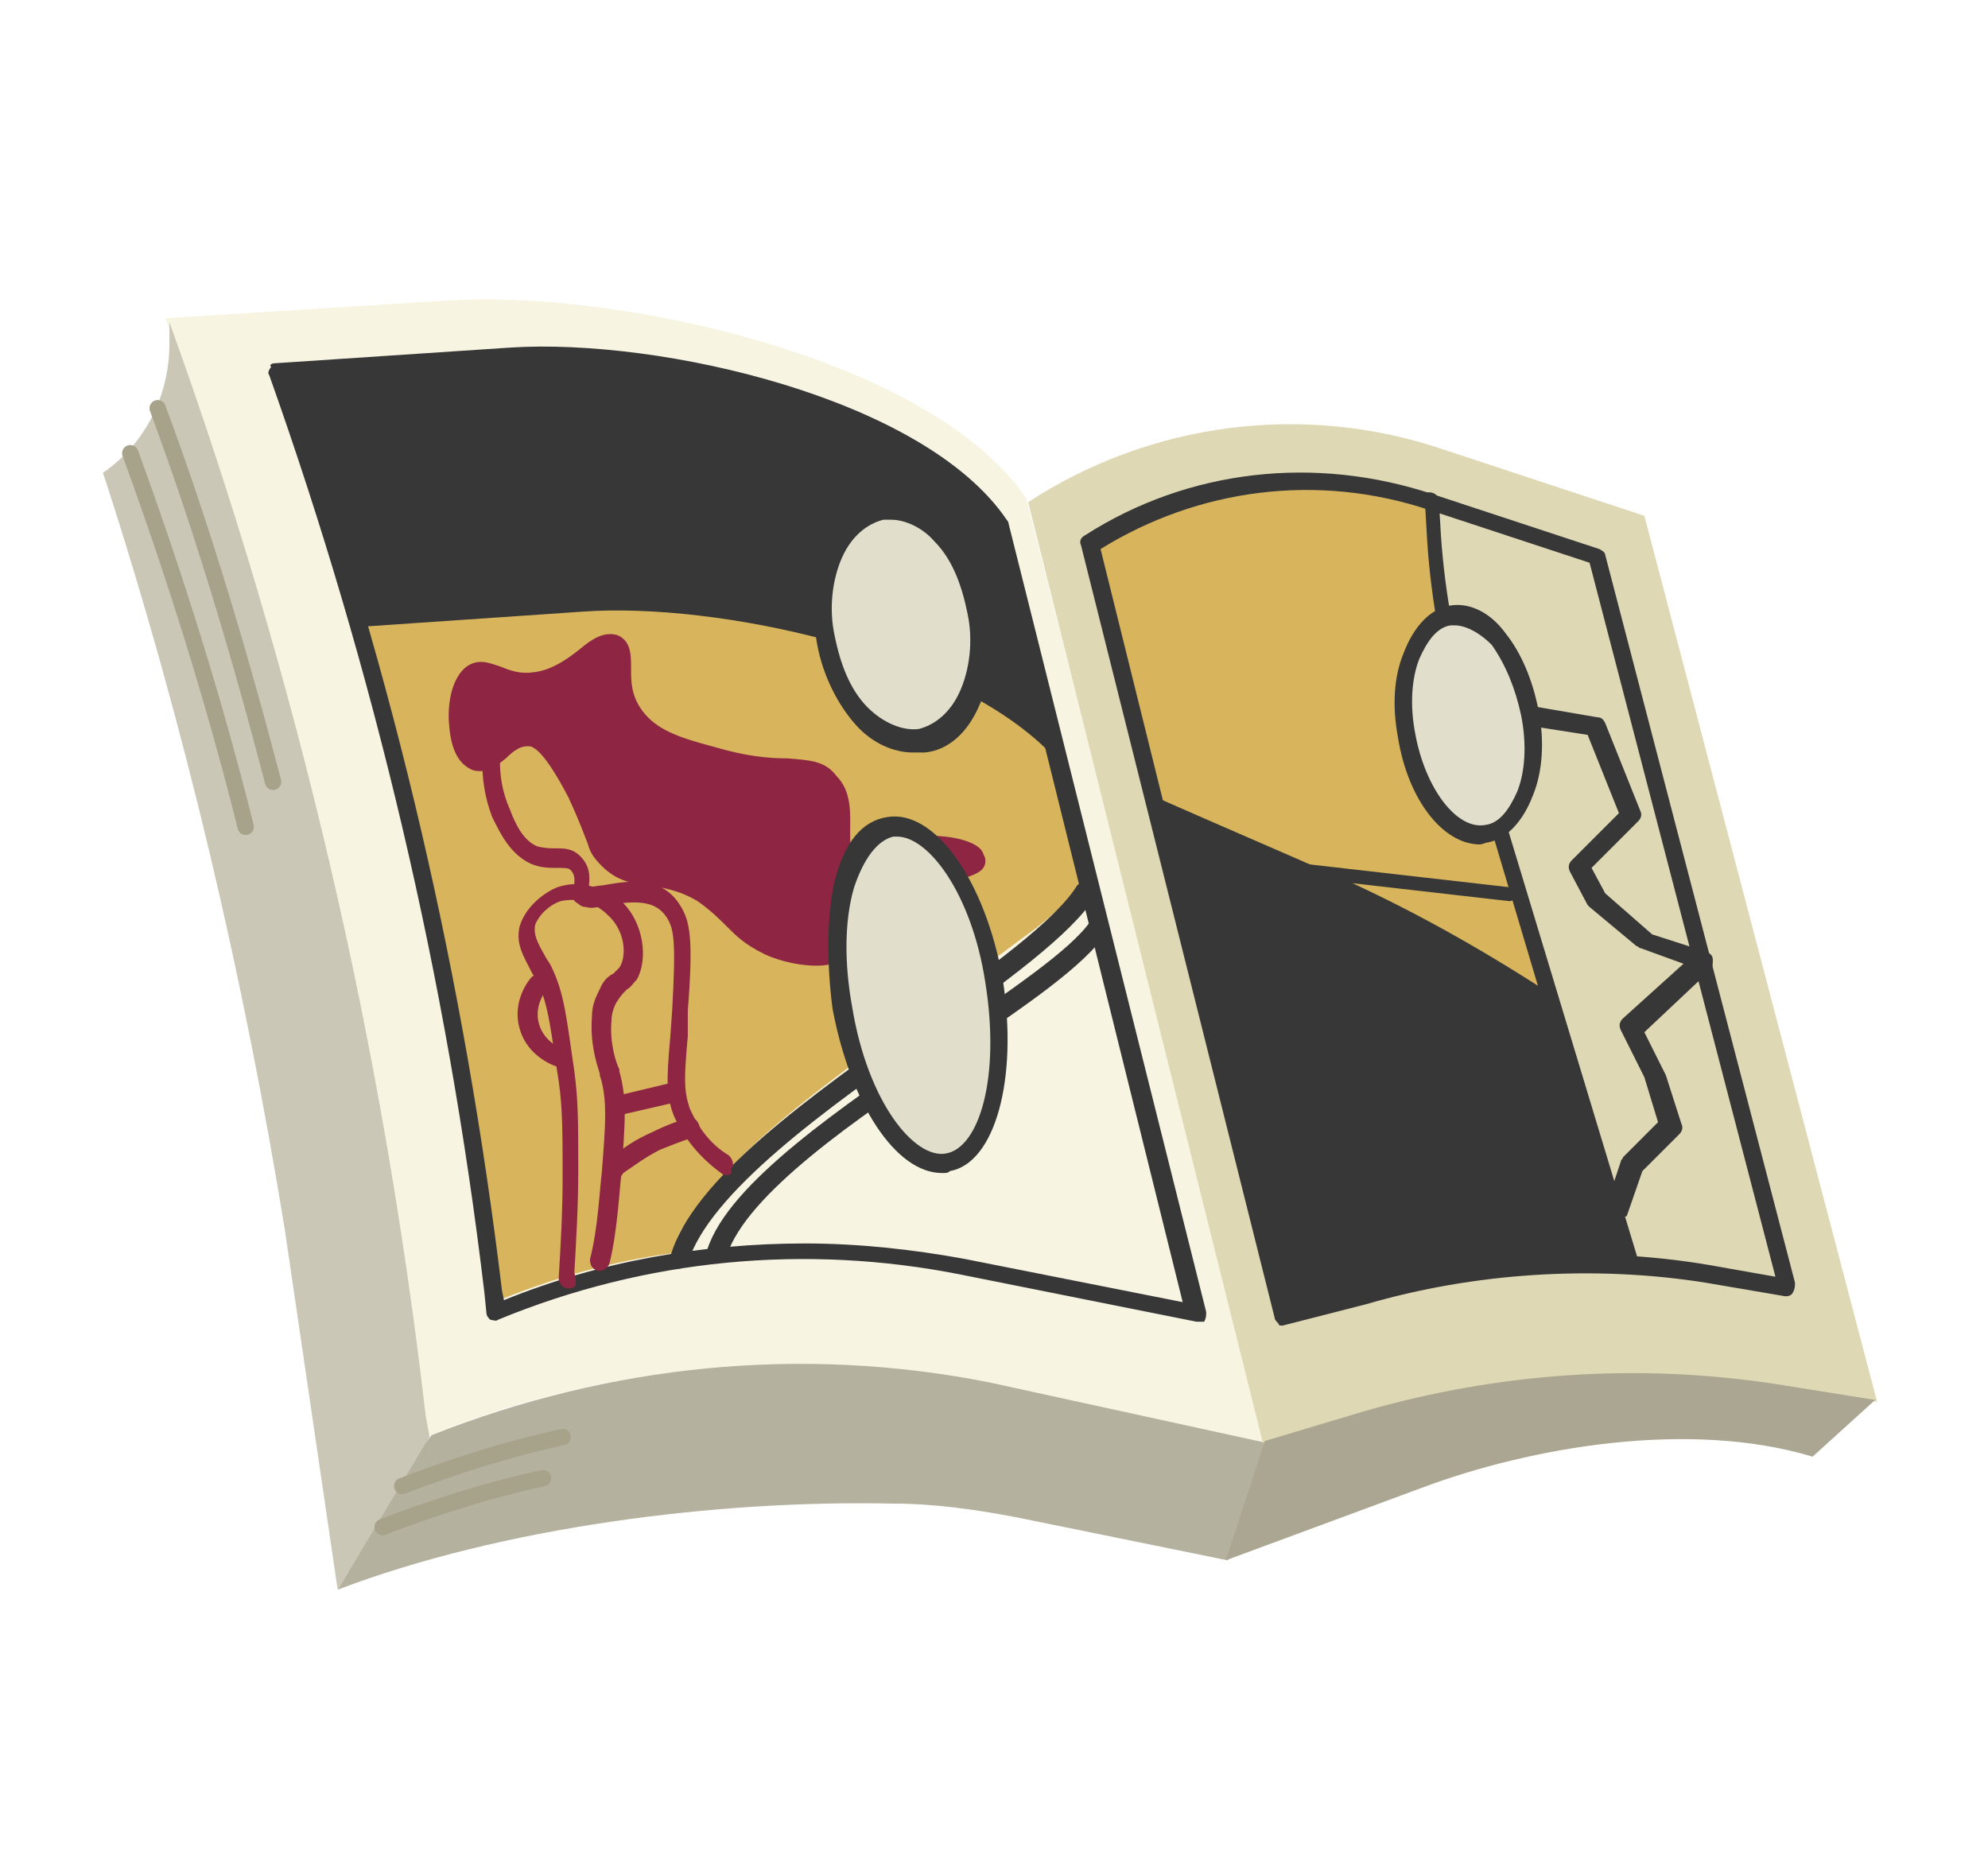 <svg width="85" height="80" viewBox="0 0 85 80" fill="none" xmlns="http://www.w3.org/2000/svg">
<g filter="url(#filter0_d_1628_97072)">
<path d="M71.274 21.801C71.188 21.474 70.942 21.212 70.62 21.106L62.013 18.264C62.011 18.264 62.01 18.264 62.009 18.263C56.087 16.263 49.613 16.958 44.244 20.119C41.852 17.136 37.458 15.018 32.934 13.674C28.054 12.225 22.749 11.597 18.971 11.857L7.014 12.61C6.679 12.631 6.377 12.819 6.21 13.109C6.046 13.394 6.032 13.741 6.173 14.037C6.175 14.045 6.181 14.065 6.19 14.101C6.191 14.106 6.192 14.11 6.193 14.115C6.203 14.155 6.219 14.219 6.244 14.296V14.695C6.244 16.567 5.381 18.336 3.837 19.389C3.467 19.641 3.31 20.108 3.451 20.532L3.617 21.029C6.944 31.344 9.441 41.996 11.19 52.736L13.447 68.118C13.491 68.418 13.669 68.682 13.931 68.835C14.192 68.989 14.509 69.015 14.793 68.907C21.668 66.288 30.734 65.127 38.168 65.293L38.19 65.293C39.854 65.293 41.539 65.531 43.27 65.86C43.27 65.86 43.271 65.861 43.272 65.861L52.216 67.616C52.279 67.628 52.344 67.635 52.408 67.635H52.492C52.612 67.635 52.73 67.613 52.842 67.571L61.122 64.477L61.123 64.476C65.709 62.757 72.24 61.66 77.211 63.159C77.546 63.26 77.91 63.179 78.17 62.944L80.514 60.827C80.725 60.772 80.915 60.648 81.052 60.471C81.241 60.225 81.306 59.905 81.227 59.605L71.274 21.801Z" stroke="white" stroke-width="2" stroke-linejoin="round" shape-rendering="crispEdges"/>
</g>
<path d="M7.076 13.608C12.597 28.747 16.277 44.387 18.117 60.362L18.2 61.449C25.728 58.355 34.092 57.602 42.037 59.107L54.165 61.7L43.877 21.303C39.779 15.281 26.313 12.353 19.037 12.855L7.076 13.608Z" fill="#F8F4E2"/>
<path d="M7.244 13.775V14.695C7.244 16.87 6.24 18.961 4.4 20.215L4.567 20.717C7.913 31.088 10.422 41.794 12.178 52.583L14.437 67.973L18.368 61.449L18.2 60.529C16.36 44.554 12.68 28.83 7.244 13.775Z" fill="#CBC7B7"/>
<path d="M11.677 33.43C10.255 27.994 8.666 22.641 6.742 17.455" stroke="#A7A28A" stroke-width="0.7" stroke-miterlimit="10" stroke-linecap="round" stroke-linejoin="round"/>
<path d="M10.506 35.354C9.167 30.001 7.495 24.648 5.571 19.379" stroke="#A7A28A" stroke-width="0.7" stroke-miterlimit="10" stroke-linecap="round" stroke-linejoin="round"/>
<path d="M42.288 59.107C34.259 57.518 26.062 58.354 18.451 61.365L18.2 61.7L14.437 67.973C21.462 65.296 30.663 64.126 38.19 64.293C39.946 64.293 41.703 64.544 43.459 64.878L52.492 66.718L54.165 61.7L42.288 59.107Z" fill="#B5B19F"/>
<path d="M24.055 61.449C21.713 61.951 19.371 62.704 17.197 63.54" stroke="#A7A28A" stroke-width="0.7" stroke-miterlimit="10" stroke-linecap="round" stroke-linejoin="round"/>
<path d="M23.219 63.205C20.877 63.707 18.535 64.46 16.36 65.296" stroke="#A7A28A" stroke-width="0.7" stroke-miterlimit="10" stroke-linecap="round" stroke-linejoin="round"/>
<path d="M43.961 21.47C49.23 18.041 55.754 17.204 61.692 19.212L70.307 22.055L80.26 59.944L76.078 59.275C70.14 58.355 64.034 58.773 58.179 60.446L53.998 61.7L43.961 21.47Z" fill="#DFD8B5"/>
<path d="M80.176 59.86L75.994 59.191C70.056 58.271 64.034 58.689 58.263 60.362L54.081 61.616L52.408 66.718L60.772 63.624C65.456 61.867 72.231 60.696 77.5 62.285L80.176 59.86Z" fill="#ABA691"/>
<path d="M69.722 54.423C69.554 54.423 69.387 54.34 69.303 54.089L62.194 30.587C61.441 28.077 61.023 25.485 60.772 22.892L60.689 21.47C60.689 21.219 60.856 21.052 61.107 21.052C61.358 21.052 61.525 21.219 61.525 21.47L61.609 22.892C61.776 25.401 62.278 27.994 62.947 30.419L70.056 53.922C70.14 54.172 69.972 54.34 69.722 54.423Z" fill="#373737"/>
<path d="M65.874 42.547L62.361 30.754C61.692 28.245 61.19 25.735 61.023 23.143L60.94 21.721C56.089 20.048 50.736 20.801 46.386 23.645L48.979 34.183C51.823 35.438 54.667 36.692 57.51 37.947C60.354 39.118 63.114 40.79 65.874 42.547Z" fill="#D8B45C"/>
<path d="M69.052 52.165C68.969 52.165 68.969 52.165 68.885 52.165C68.634 52.082 68.551 51.831 68.634 51.663L69.303 49.656C69.303 49.572 69.387 49.572 69.387 49.489L70.892 47.983L70.307 46.06L69.303 44.052C69.22 43.885 69.22 43.718 69.387 43.55L71.98 41.209L70.14 40.539C70.056 40.539 70.056 40.456 69.972 40.456L67.965 38.783L67.882 38.7L67.129 37.278C67.045 37.11 67.045 36.943 67.212 36.776L69.22 34.769L67.882 31.423L65.205 31.005C64.954 31.005 64.787 30.754 64.871 30.503C64.871 30.252 65.121 30.085 65.372 30.168L68.3 30.67C68.467 30.67 68.551 30.754 68.634 30.921L70.14 34.685C70.223 34.852 70.14 35.019 70.056 35.103L68.049 37.11L68.634 38.198L70.641 39.954L72.983 40.707C73.151 40.79 73.234 40.874 73.234 41.041C73.234 41.209 73.234 41.376 73.151 41.459L70.307 44.136L71.227 45.976L71.896 48.067C71.98 48.234 71.896 48.401 71.812 48.485L70.223 50.074L69.554 51.998C69.303 52.082 69.22 52.165 69.052 52.165Z" fill="#373737"/>
<path d="M54.834 56.682C54.75 56.682 54.667 56.682 54.667 56.598C54.583 56.514 54.499 56.431 54.499 56.347L46.219 23.31C46.136 23.143 46.219 22.975 46.386 22.892C50.819 20.048 56.256 19.463 61.274 21.135L68.383 23.477C68.551 23.561 68.634 23.645 68.634 23.728L76.747 54.842C76.747 55.009 76.747 55.093 76.663 55.26C76.58 55.427 76.413 55.427 76.329 55.427L72.9 54.842C68.132 54.089 63.031 54.423 58.43 55.762L54.834 56.682C54.834 56.682 54.917 56.682 54.834 56.682ZM47.056 23.477L55.085 55.845L58.179 55.009C62.947 53.587 68.132 53.252 73.067 54.089L75.911 54.591L67.965 24.063L61.107 21.805C56.339 20.215 51.237 20.884 47.056 23.477Z" fill="#373737"/>
<path d="M66.627 42.714C63.7 40.791 60.772 39.118 57.678 37.696C54.834 36.441 51.907 35.187 49.063 33.932L54.667 56.347L58.096 55.343C61.525 54.34 66.041 53.922 69.638 54.089C68.634 50.325 67.547 46.227 66.627 42.714Z" fill="#373737"/>
<path d="M63.532 35.605C64.954 35.354 65.79 33.096 65.372 30.503C64.954 27.91 63.365 26.07 61.943 26.321C60.521 26.572 59.685 28.83 60.103 31.423C60.521 34.016 62.11 35.856 63.532 35.605Z" fill="#E2DECC"/>
<path d="M63.281 36.107C61.692 36.107 60.187 34.183 59.769 31.507C59.518 30.168 59.601 28.914 60.02 27.91C60.438 26.823 61.107 26.07 61.943 25.903C62.78 25.735 63.7 26.154 64.369 27.074C65.038 27.91 65.54 29.081 65.791 30.419C66.041 31.674 65.958 33.012 65.54 34.016C65.121 35.103 64.452 35.856 63.616 36.023C63.532 36.023 63.365 36.107 63.281 36.107ZM62.194 26.739C62.111 26.739 62.027 26.739 62.027 26.739C61.441 26.823 61.023 27.408 60.689 28.161C60.354 28.997 60.27 30.168 60.521 31.423C60.94 33.681 62.278 35.521 63.532 35.27C64.118 35.187 64.536 34.601 64.871 33.848C65.205 33.012 65.289 31.841 65.038 30.587C64.787 29.416 64.369 28.412 63.783 27.576C63.198 26.99 62.612 26.739 62.194 26.739Z" fill="#373737"/>
<path d="M64.536 38.532L55.754 37.529C55.587 37.529 55.419 37.361 55.503 37.194C55.503 37.027 55.67 36.943 55.838 36.943L64.62 37.947C64.787 37.947 64.954 38.114 64.871 38.281C64.871 38.365 64.703 38.532 64.536 38.532Z" fill="#373737"/>
<path d="M29.324 52.333C31.332 49.238 34.426 47.063 37.27 44.889C39.026 43.55 40.615 42.296 42.456 41.041C43.041 40.623 43.459 40.289 44.045 39.87C44.881 39.285 46.052 38.114 46.554 37.696C46.554 37.612 46.47 37.529 46.47 37.361C46.303 36.692 46.136 36.107 45.968 35.521C44.881 31.005 43.794 26.488 42.623 21.972C42.539 21.888 42.456 21.805 42.456 21.721L44.965 31.841C40.783 27.408 30.579 25.234 24.808 25.652L15.273 26.321C17.95 35.605 19.957 45.14 21.044 54.842L21.128 55.678C23.553 54.674 26.146 53.922 28.739 53.587C28.906 53.169 28.99 52.667 29.324 52.333Z" fill="#D8B45C"/>
<path d="M30.663 53.922C30.663 53.922 30.579 53.922 30.495 53.922C30.244 53.838 30.161 53.587 30.244 53.42C31.164 50.576 36.015 47.314 40.281 44.387C43.125 42.38 45.801 40.623 46.637 39.369C46.805 39.201 47.056 39.118 47.223 39.285C47.39 39.452 47.474 39.703 47.306 39.87C46.386 41.292 43.794 43.049 40.699 45.14C36.601 47.816 31.917 51.078 31.081 53.671C30.997 53.755 30.83 53.922 30.663 53.922Z" fill="#373737"/>
<path d="M24.892 26.154C30.663 25.736 40.866 27.91 45.048 32.343L42.539 22.223C39.11 17.121 27.819 14.612 21.63 14.946L11.593 15.783C12.931 19.379 14.102 23.143 15.106 26.823L24.892 26.154Z" fill="#373737"/>
<path d="M39.361 31.674C41.201 31.339 42.205 28.914 41.786 26.237C41.368 23.561 39.444 21.637 37.688 21.888C35.848 22.223 34.844 24.648 35.263 27.325C35.764 30.085 37.604 32.008 39.361 31.674Z" fill="#E2DECC"/>
<path d="M39.026 32.176C38.19 32.176 37.27 31.758 36.601 31.005C35.848 30.168 35.179 28.914 34.928 27.492C34.677 26.07 34.844 24.732 35.346 23.645C35.848 22.474 36.684 21.721 37.688 21.637C38.692 21.47 39.695 21.888 40.615 22.808C41.368 23.645 42.037 24.899 42.288 26.321C42.539 27.743 42.372 29.081 41.87 30.168C41.368 31.339 40.532 32.092 39.528 32.176C39.361 32.176 39.194 32.176 39.026 32.176ZM38.106 22.223C38.023 22.223 37.855 22.223 37.772 22.223C37.102 22.39 36.433 22.892 36.015 23.812C35.597 24.732 35.43 25.986 35.681 27.157C35.932 28.412 36.35 29.499 37.102 30.252C37.772 30.921 38.608 31.256 39.277 31.172C39.946 31.005 40.615 30.503 41.033 29.583C41.452 28.663 41.619 27.408 41.368 26.237C41.117 24.983 40.699 23.895 39.946 23.143C39.444 22.557 38.692 22.223 38.106 22.223Z" fill="#373737"/>
<path d="M51.154 56.514C51.154 56.514 51.07 56.514 51.154 56.514L41.117 54.507C34.426 53.169 27.568 53.838 21.295 56.431C21.211 56.515 21.044 56.431 20.96 56.431C20.877 56.347 20.793 56.264 20.793 56.096L20.709 55.26C19.12 41.878 16.026 28.747 11.509 16.034C11.426 15.95 11.509 15.783 11.593 15.699C11.509 15.615 11.593 15.532 11.76 15.532L21.797 14.863C28.237 14.444 39.528 17.037 43.041 22.223C43.041 22.223 43.124 22.306 43.124 22.39L51.572 56.096C51.572 56.264 51.572 56.347 51.488 56.514C51.405 56.514 51.237 56.514 51.154 56.514ZM34.426 53.169C36.684 53.169 39.026 53.42 41.285 53.838L50.568 55.678L42.372 22.641C39.026 17.79 27.986 15.281 21.797 15.699L12.346 16.285C16.862 28.83 19.873 41.962 21.462 55.176L21.546 55.594C25.644 53.922 30.077 53.169 34.426 53.169Z" fill="#373737"/>
<path d="M28.906 54.256C28.655 54.172 28.571 53.922 28.655 53.754C29.575 50.409 34.761 46.812 39.194 43.634C42.205 41.459 45.132 39.368 46.052 37.863C46.219 37.696 46.47 37.612 46.637 37.779C46.805 37.863 46.888 38.198 46.805 38.365C45.801 39.954 43.041 41.961 39.779 44.303C35.346 47.398 30.328 50.994 29.408 54.005C29.324 54.172 29.157 54.256 28.906 54.256Z" fill="#373737"/>
<path d="M22.633 29.165C21.211 29.332 20.626 28.496 19.957 28.83C18.953 29.499 19.204 32.176 20.124 32.427C20.793 32.761 21.546 31.256 22.633 31.423C22.884 31.506 23.302 31.674 24.473 33.765C25.561 35.856 25.31 36.023 25.895 36.608C26.982 37.696 27.986 36.943 29.993 38.03C31.582 38.867 31.332 39.703 32.837 40.289C33.088 40.372 34.844 41.125 36.434 40.456C37.521 39.954 37.353 39.368 38.943 38.198C40.281 37.278 41.201 37.11 41.201 36.776C41.117 36.358 39.612 36.107 38.19 36.358C36.852 36.608 36.434 37.11 35.932 36.943C35.095 36.441 36.099 34.601 35.095 33.43C34.343 32.51 33.088 33.179 30.077 32.343C28.404 31.841 27.484 31.59 26.815 30.67C25.979 29.332 26.648 27.91 25.979 27.576C25.31 27.241 24.557 28.914 22.633 29.165Z" fill="#8D2543"/>
<path d="M34.928 41.292C33.924 41.292 33.004 40.958 32.67 40.79C31.833 40.372 31.499 40.038 31.081 39.62C30.746 39.285 30.412 38.95 29.826 38.532C28.99 38.03 28.237 37.947 27.735 37.863C27.066 37.779 26.397 37.696 25.728 37.027C25.393 36.692 25.226 36.441 25.142 36.107C24.975 35.688 24.808 35.187 24.306 34.099C23.302 32.176 22.884 32.008 22.717 31.925C22.299 31.841 21.964 32.092 21.63 32.427C21.211 32.761 20.793 33.096 20.208 32.928C19.622 32.678 19.288 32.092 19.204 31.005C19.12 30.168 19.288 28.997 19.957 28.496C20.459 28.161 20.877 28.328 21.379 28.496C21.797 28.663 22.215 28.83 22.8 28.747C23.637 28.663 24.39 28.077 24.808 27.743C25.31 27.325 25.811 26.99 26.397 27.157C26.982 27.408 26.982 27.994 26.982 28.579C26.982 29.165 26.982 29.75 27.484 30.419C28.07 31.172 28.906 31.507 30.495 31.925C31.917 32.343 32.837 32.427 33.673 32.427C34.593 32.51 35.263 32.51 35.764 33.179C36.434 33.849 36.35 34.852 36.35 35.521C36.35 36.023 36.35 36.441 36.517 36.525C36.601 36.608 36.684 36.525 37.103 36.358C37.437 36.19 37.855 36.023 38.608 35.856C39.779 35.605 41.201 35.772 41.786 36.19C42.037 36.358 42.037 36.525 42.121 36.692C42.205 37.194 41.786 37.361 41.285 37.529C40.866 37.696 40.364 38.03 39.695 38.365C39.026 38.95 38.692 39.285 38.357 39.62C38.023 40.038 37.688 40.289 37.103 40.623C36.015 41.125 35.514 41.292 34.928 41.292ZM22.382 31.088C22.466 31.088 22.633 31.088 22.717 31.088C23.135 31.172 23.637 31.59 24.808 33.681C25.393 34.685 25.561 35.354 25.728 35.688C25.895 36.107 25.895 36.19 26.146 36.358C26.648 36.859 27.066 36.943 27.735 37.027C28.404 37.11 29.157 37.194 30.161 37.696C30.913 38.198 31.332 38.532 31.666 38.95C32.001 39.369 32.252 39.62 32.921 39.87C33.506 40.121 34.928 40.539 36.266 40.038C36.768 39.787 36.935 39.536 37.186 39.285C37.521 38.867 37.855 38.449 38.692 37.863C39.361 37.361 39.946 37.11 40.364 36.943C40.448 36.943 40.532 36.859 40.532 36.859C40.03 36.692 39.194 36.608 38.274 36.776C37.688 36.859 37.354 37.027 37.019 37.194C36.601 37.361 36.266 37.529 35.848 37.278C35.179 36.943 35.179 36.274 35.179 35.521C35.179 34.852 35.179 34.183 34.761 33.681C34.426 33.263 34.092 33.263 33.172 33.179C32.419 33.096 31.332 33.096 29.826 32.594C28.237 32.092 27.066 31.841 26.397 30.67C25.811 29.918 25.811 28.997 25.811 28.496C25.811 28.161 25.811 27.826 25.728 27.826C25.644 27.743 25.226 28.077 25.059 28.245C24.473 28.747 23.721 29.248 22.633 29.416C21.881 29.499 21.295 29.332 20.793 29.165C20.375 28.997 20.208 28.997 20.124 29.081C19.79 29.332 19.539 30.001 19.622 30.837C19.706 31.507 19.957 31.925 20.124 32.008C20.291 32.092 20.542 31.841 20.793 31.59C21.295 31.507 21.797 31.088 22.382 31.088Z" fill="#8D2543"/>
<path d="M24.892 38.7C24.557 38.616 24.473 38.449 24.473 38.198C24.64 37.612 24.557 37.361 24.39 37.194C24.306 37.11 24.139 37.11 23.804 37.11C23.47 37.11 23.135 37.11 22.717 36.943C21.797 36.525 21.379 35.605 21.044 34.936C20.375 33.179 20.626 31.59 20.96 30.419C21.044 30.169 21.295 30.085 21.462 30.168C21.713 30.252 21.797 30.503 21.713 30.67C21.379 31.59 21.128 33.096 21.797 34.601C22.048 35.27 22.382 35.94 22.968 36.19C23.302 36.274 23.553 36.274 23.721 36.274C24.139 36.274 24.473 36.274 24.808 36.609C25.226 37.027 25.31 37.529 25.059 38.449C25.226 38.532 25.059 38.7 24.892 38.7Z" fill="#8D2543"/>
<path d="M24.306 55.093C24.055 55.093 23.888 54.842 23.888 54.674C23.971 53.253 24.055 51.831 24.055 50.409C24.055 48.402 24.055 47.398 23.888 46.227C23.553 44.136 23.47 42.965 22.968 41.961C22.884 41.794 22.8 41.711 22.717 41.543C22.382 40.874 22.048 40.372 22.215 39.62C22.466 38.783 23.219 38.198 23.804 37.947C24.975 37.529 25.979 38.114 26.648 38.616C27.484 39.452 27.735 40.958 27.233 41.878C27.066 42.045 26.982 42.212 26.815 42.296C26.648 42.463 26.564 42.547 26.397 42.798C26.23 43.049 26.146 43.383 26.146 43.634C26.062 44.554 26.313 45.391 26.481 45.725V45.809C26.815 46.98 26.732 47.983 26.564 50.242C26.481 50.911 26.397 52.667 26.062 54.005C25.979 54.256 25.811 54.34 25.561 54.34C25.31 54.256 25.226 54.089 25.226 53.838C25.561 52.584 25.644 50.827 25.728 50.158C25.895 48.067 25.979 46.98 25.644 45.976V45.892C25.477 45.391 25.226 44.554 25.31 43.467C25.31 42.965 25.477 42.63 25.644 42.296C25.811 41.878 26.062 41.711 26.23 41.627C26.313 41.543 26.397 41.46 26.481 41.376C26.815 40.874 26.732 39.787 25.979 39.118C25.477 38.616 24.724 38.365 23.971 38.532C23.47 38.7 23.051 39.118 22.884 39.536C22.8 39.954 22.968 40.289 23.302 40.874C23.386 41.041 23.47 41.125 23.553 41.292C24.139 42.463 24.222 43.55 24.557 45.809C24.724 47.063 24.724 47.983 24.724 50.074C24.724 51.496 24.64 53.002 24.557 54.423C24.724 55.009 24.557 55.093 24.306 55.093Z" fill="#8D2543"/>
<path d="M23.971 45.642C23.804 45.642 22.549 45.223 22.215 43.969C21.88 42.798 22.633 41.878 22.717 41.794C22.884 41.627 23.135 41.627 23.302 41.711C23.47 41.878 23.47 42.129 23.386 42.296C23.386 42.296 22.8 42.965 23.051 43.801C23.302 44.638 24.139 44.889 24.139 44.889C24.39 44.972 24.473 45.223 24.39 45.391C24.39 45.642 24.222 45.642 23.971 45.642Z" fill="#8D2543"/>
<path d="M26.397 50.325C26.313 50.325 26.146 50.242 26.062 50.158C25.895 49.991 25.895 49.74 26.062 49.572C26.648 49.071 27.15 48.736 27.902 48.401C28.404 48.151 28.822 47.983 29.408 47.816C29.659 47.732 29.826 47.9 29.91 48.151C29.993 48.401 29.826 48.569 29.575 48.653C29.073 48.82 28.655 48.987 28.237 49.154C27.568 49.489 27.15 49.823 26.648 50.158C26.564 50.325 26.481 50.325 26.397 50.325Z" fill="#8D2543"/>
<path d="M26.648 47.649C26.481 47.649 26.313 47.481 26.23 47.314C26.146 47.063 26.313 46.896 26.564 46.812L28.655 46.311C28.906 46.227 29.073 46.394 29.157 46.645C29.241 46.896 29.073 47.063 28.822 47.147L26.648 47.649Z" fill="#8D2543"/>
<path d="M31.081 50.242C30.997 50.242 30.913 50.242 30.83 50.158C29.91 49.489 29.241 48.653 28.822 47.733C28.488 46.896 28.488 46.227 28.655 44.387L28.739 43.216C28.906 40.205 28.822 39.703 28.488 39.201C27.986 38.449 27.066 38.532 25.979 38.7C25.561 38.783 25.31 38.867 25.059 38.783C24.808 38.783 24.64 38.616 24.64 38.365C24.64 38.114 24.808 37.947 25.059 37.947C25.226 37.947 25.561 37.863 25.728 37.863C26.731 37.696 28.237 37.361 29.073 38.7C29.491 39.369 29.659 40.038 29.408 43.216V44.303C29.241 46.143 29.241 46.645 29.491 47.398C29.826 48.151 30.328 48.903 31.164 49.405C31.331 49.572 31.415 49.823 31.248 49.991C31.331 50.158 31.248 50.242 31.081 50.242Z" fill="#8D2543"/>
<path d="M40.615 49.74C42.456 49.405 43.292 45.976 42.623 41.961C41.954 37.947 39.946 35.019 38.106 35.27C36.266 35.605 35.43 39.034 36.099 43.049C36.768 47.063 38.776 50.074 40.615 49.74Z" fill="#E2DECC"/>
<path d="M40.281 50.158C38.274 50.158 36.35 47.147 35.597 43.132C35.346 41.209 35.346 39.201 35.681 37.696C36.099 36.023 36.852 35.103 37.939 34.936C39.946 34.601 42.121 37.612 42.874 41.878C43.543 46.143 42.539 49.74 40.615 50.074C40.532 50.158 40.448 50.158 40.281 50.158ZM38.357 35.772C38.274 35.772 38.19 35.772 38.19 35.772C37.521 35.939 36.935 36.692 36.517 37.947C36.099 39.369 36.099 41.209 36.434 43.049C37.103 47.147 39.11 49.572 40.448 49.322C41.87 49.071 42.79 46.06 42.121 41.961C41.535 38.198 39.695 35.772 38.357 35.772Z" fill="#373737"/>
<defs>
<filter id="filter0_d_1628_97072" x="0.4" y="10.8" width="83.86" height="63.173" filterUnits="userSpaceOnUse" color-interpolation-filters="sRGB">
<feFlood flood-opacity="0" result="BackgroundImageFix"/>
<feColorMatrix in="SourceAlpha" type="matrix" values="0 0 0 0 0 0 0 0 0 0 0 0 0 0 0 0 0 0 127 0" result="hardAlpha"/>
<feOffset dy="2"/>
<feGaussianBlur stdDeviation="1"/>
<feComposite in2="hardAlpha" operator="out"/>
<feColorMatrix type="matrix" values="0 0 0 0 0 0 0 0 0 0 0 0 0 0 0 0 0 0 0.17 0"/>
<feBlend mode="normal" in2="BackgroundImageFix" result="effect1_dropShadow_1628_97072"/>
<feBlend mode="normal" in="SourceGraphic" in2="effect1_dropShadow_1628_97072" result="shape"/>
</filter>
</defs>
</svg>
